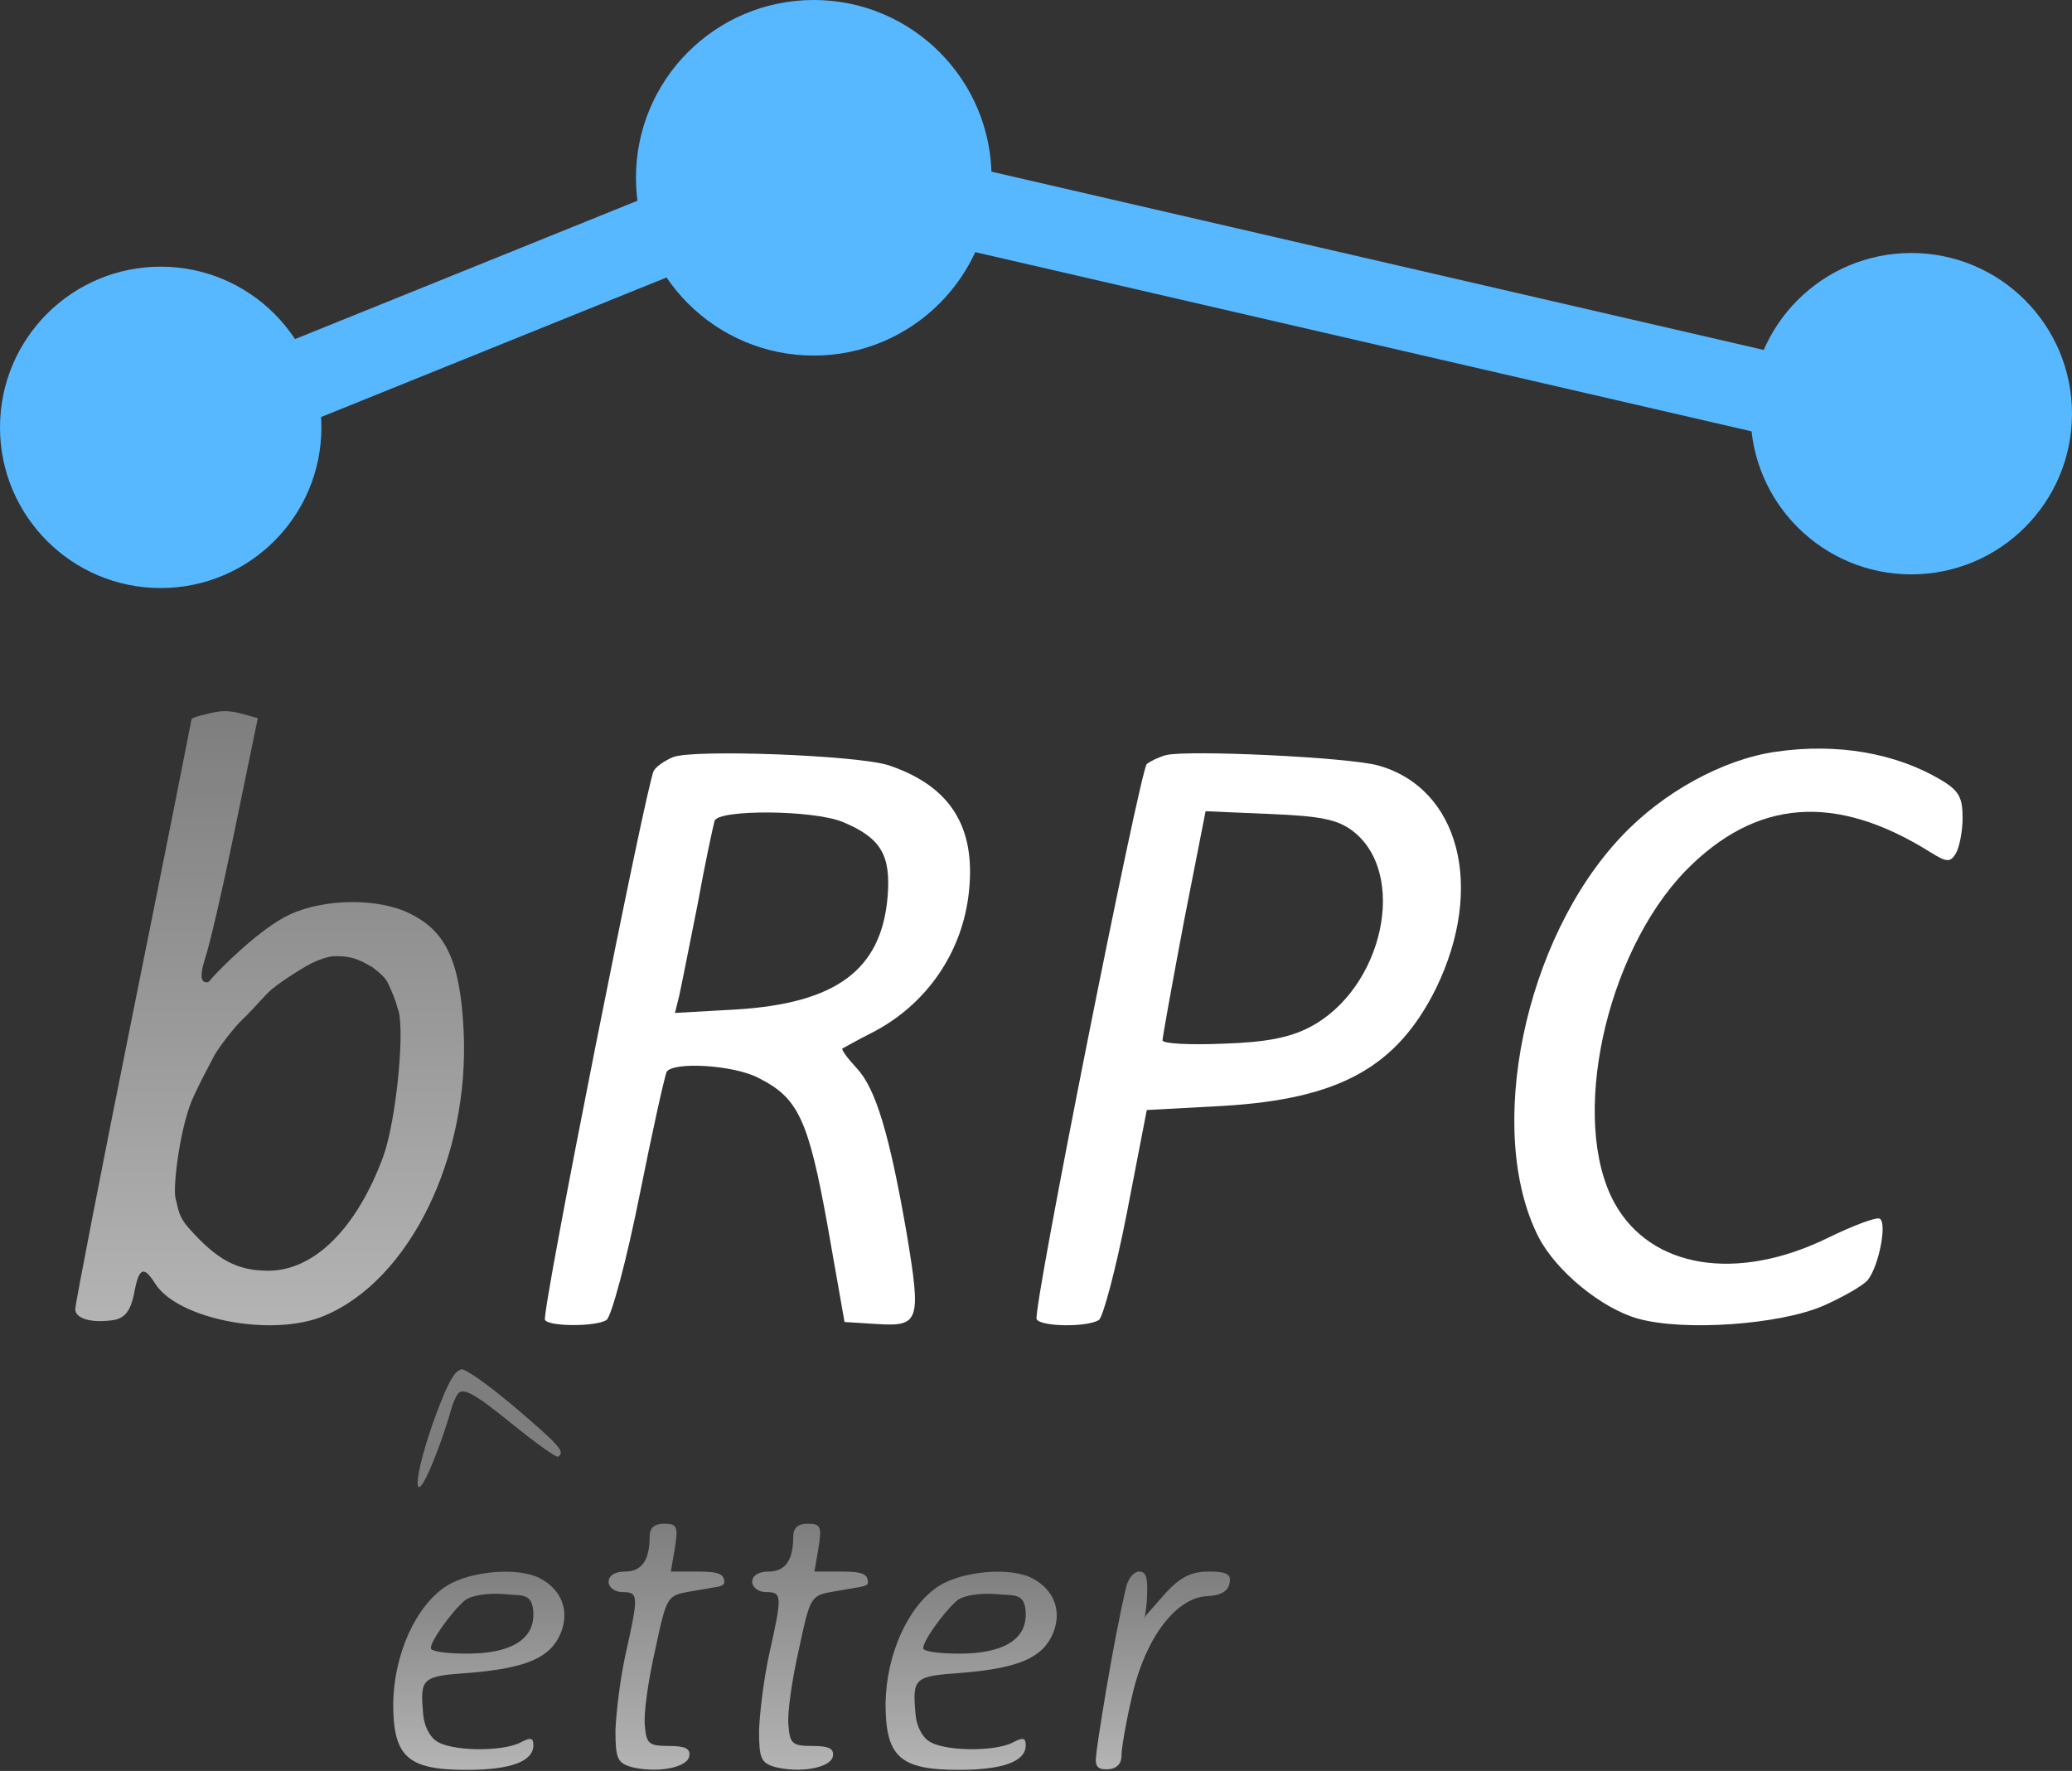 <?xml version="1.0" encoding="UTF-8"?>
<svg width="303px" height="259px" viewBox="0 0 303 259" version="1.1" xmlns="http://www.w3.org/2000/svg" xmlns:xlink="http://www.w3.org/1999/xlink">
    <rect x="0" y="0" width="303" height="259" fill="#333333" stroke="none"/>
    <title>brpc_logo.svg</title>
    <defs>
        <linearGradient x1="50%" y1="0%" x2="50%" y2="100%" id="linearGradient-1">
            <stop stop-color="#B5B5B5" offset="0%"></stop>
            <stop stop-color="#7E7E7E" offset="100%"></stop>
        </linearGradient>
        <linearGradient x1="50%" y1="0%" x2="50%" y2="100%" id="linearGradient-2">
            <stop stop-color="#B5B5B5" offset="0%"></stop>
            <stop stop-color="#7E7E7E" offset="100%"></stop>
        </linearGradient>
        <linearGradient x1="50%" y1="0%" x2="50%" y2="100%" id="linearGradient-3">
            <stop stop-color="#B5B5B5" offset="0%"></stop>
            <stop stop-color="#7E7E7E" offset="100%"></stop>
        </linearGradient>
        <linearGradient x1="50%" y1="0%" x2="50%" y2="100%" id="linearGradient-4">
            <stop stop-color="#B5B5B5" offset="0%"></stop>
            <stop stop-color="#7E7E7E" offset="100%"></stop>
        </linearGradient>
    </defs>
    <g id="页面-1" stroke="none" stroke-width="1" fill="none" fill-rule="evenodd">
        <circle id="椭圆形" fill="#58B8FF" cx="23.5" cy="62.5" r="23.5"></circle>
        <circle id="椭圆形" fill="#58B8FF" cx="279.5" cy="60.5" r="23.5"></circle>
        <circle id="椭圆形" fill="#58B8FF" cx="119" cy="26" r="26"></circle>
        <rect id="矩形" fill="#58B8FF" transform="translate(78.022, 41.968) rotate(-22) translate(-78.022, -41.968) " x="30.022" y="35.968" width="96" height="12"></rect>
        <rect id="矩形" fill="#58B8FF" transform="translate(201.451, 44.299) rotate(13) translate(-201.451, -44.299) " x="138.951" y="38.299" width="125" height="12"></rect>
        <g id="brpc-logo" transform="translate(11, 104)" fill-rule="nonzero">
            <g id="编组" transform="translate(138, 77.419) scale(-1, 1) rotate(-180) translate(-138, -77.419) translate(0, 0)">
                <path d="M18.8,154.3 C17.8,154.1 17,153.8 17,153.6 C17,153.5 13.2,134.3 8.5,111 C3.8,87.7 -2.05355861e-14,68 -2.05355861e-14,67.4 C-2.05355861e-14,65.9 2.6,65.3 5.7,65.8 C7.3,66.1 8.1,67.2 8.6,69.6 C9.3,73.5 10,73.8 11.7,71.1 C15,65.9 28.8,63.2 36.4,66.4 C48.9,71.6 57.7,89.6 56.8,108.1 C56.3,118.1 54.3,122.6 49,125.2 C44.5,127.5 36.6,127.5 31.4,125.1 C27,123.1 20.881,116.828 20,115.8 C19.827,115.598 19.5,115 19,115.2 C18.3,115.4 18.3,116.5 19,118.7 C19.6,120.4 21.6,129 23.4,137.8 L26.7,153.8 L24.6,154.4 C22.3,155 21.4,155 18.8,154.3 Z M43.415,117.414 C45.172,116.088 45.501,115.589 45.868,114.772 C46.234,113.956 46.814,112.706 47.101,111.514 C48.334,109.104 47.01,95.241 45.072,89.774 C41.197,79.209 34.943,73 28.25,73 C23.669,73 20.763,74.575 16.711,79.116 C15.038,80.97 15.113,81.968 14.672,83.59 C14.232,85.213 15.381,94.599 17.407,98.677 C18.509,100.995 18.509,100.995 20.318,104.428 C20.938,105.604 23.327,108.693 24.506,109.791 C25.741,110.94 27.164,112.626 28.25,113.712 C29.4,114.864 32.496,116.796 33.552,117.414 C34.985,118.252 36.327,118.776 37.581,118.987 C40.135,119.08 41.246,118.671 43.415,117.414 Z" id="形状" fill="url(#linearGradient-1)"></path>
                <path d="M248.7,148.9 C241,147.8 232.2,143 226.1,136.5 C211.9,121.5 206.1,93.4 214,77.9 C216.6,72.9 223.2,67.5 228.5,66 C235.2,64.1 249.3,65.1 255.7,67.9 C258.6,69.2 261.4,70.8 262.1,71.6 C263.7,73.5 265,79.9 263.9,80.6 C263.4,80.9 260,79.6 256.3,77.8 C243,71.3 230.4,73.3 225.1,82.9 C218.5,94.9 223.7,119.3 235.5,131.5 C245.8,142 257.4,142.9 271.3,134.2 C273.7,132.7 274.2,132.7 275,134 C275.5,134.8 276,137.2 276,139.2 C276,142.2 275.5,143.2 272.8,144.8 C266.2,148.7 257.7,150.2 248.7,148.9 Z" id="路径" fill="#FFFFFF"></path>
                <path d="M87.4,148.1 C86.2,147.6 84.9,146.7 84.6,146.1 C83.6,144.5 68.1,66.6 68.7,65.8 C69.3,64.8 76.2,64.8 77.7,65.8 C78.4,66.3 80.6,74.4 82.5,83.9 C84.4,93.4 86.2,101.5 86.5,102.1 C87.5,103.6 96.3,103.1 99.9,101.2 C105.7,98.3 107.2,95.2 110,79.7 L112.5,65.5 L117.3,65.2 C123.5,64.8 123.7,65.7 121.6,78.4 C119.1,92.8 117.1,99.6 114.3,102.6 C113,104 112,105.3 112.2,105.5 C112.4,105.6 114.3,106.7 116.5,107.8 C124.5,111.9 129.8,119.6 130.7,128.5 C131.7,138 127.9,143.9 119,146.9 C114.5,148.4 90.2,149.3 87.4,148.1 Z M112.3,138.6 C117.8,136.3 119.3,133.8 118.8,127.7 C117.9,117 111.3,112.1 96.6,111.2 L87.7,110.7 L88.3,113.1 C88.6,114.4 89.8,120.5 91,126.5 C92.1,132.6 93.3,138.1 93.5,138.8 C94.1,140.5 108.1,140.4 112.3,138.6 Z" id="形状" fill="#FFFFFF"></path>
                <path d="M159.5,148.4 C158.4,148.1 157.2,147.5 156.7,147.1 C155.7,146.1 139.9,66.9 140.6,65.9 C141.2,64.8 148,64.7 149.7,65.8 C150.3,66.2 152.2,73.3 153.8,81.5 L156.7,96.5 L167.8,97.1 C184.9,98.1 193.3,102.8 199,114.3 C206.2,129.1 202.4,143.6 190.5,146.9 C186.1,148.1 162.6,149.2 159.5,148.4 Z M186.7,137.4 C195,131.2 191.3,114.2 180.5,108.6 C177.6,107.1 174.2,106.4 167.8,106.2 C162.9,106 159,106.2 159,106.7 C159,107.1 160.4,114.9 162.1,123.9 L165.3,140.2 L174.6,139.8 C182.1,139.5 184.5,139 186.7,137.4 Z" id="形状" fill="#FFFFFF"></path>
                <path d="M52.3,50.7 C49,41.2 49.5,37.5 52.9,46.5 C54.1,49.6 54.888,52.41 55,52.8 C55.112,53.19 55.4,54.1 55.9,54.9 C56.6,56 58.2,55.2 63.5,50.9 C67.2,47.9 70.4,45.6 70.6,45.8 C71.7,46.5 70.9,47.4 64.1,53.2 C60,56.6 58.298,57.698 57.4,58.2 C56.502,58.702 56.502,58.702 55.8,58.2 C55,57.497 54,55.4 52.3,50.7 Z" id="形状" fill="#7E7E7E"></path>
                <path d="M84,34.1 C84,30.6 82.8,29 80.4,29 C78.9,29 78,28.4 78,27.5 C78,26.7 78.9,26 80,26 C82.4,26 82.4,25.5 80.5,17 C79.7,13.4 79.1,8.4 79,5.8 C79,1.6 79.3,1 81.4,0.4 C85.1,-0.5 89.5,0.3 89.8,2 C90,3.1 89.2,3.5 86.8,3.5 C83.9,3.5 83.5,3.8 83.3,6.5 C83.1,8.2 83.8,13.1 84.8,17.5 C86.5,25.4 86.5,25.5 90,26.1 L93.5,26.7 C94.285,26.788 94.752,26.988 94.9,27.3 C95,28.6 94.2,29 91.1,29 L87.1,29 L87.7,32.5 C88.2,35.6 88,36 86.1,36 C84.7,36 84,35.4 84,34.1 Z" id="形状" fill="url(#linearGradient-2)"></path>
                <path d="M105,34.1 C105,30.6 103.8,29 101.4,29 C99.9,29 99,28.4 99,27.5 C99,26.7 99.9,26 101,26 C103.4,26 103.4,25.5 101.5,17 C100.7,13.4 100.1,8.4 100,5.8 C100,1.6 100.3,1 102.4,0.4 C106.1,-0.5 110.5,0.3 110.8,2 C111,3.1 110.2,3.5 107.8,3.5 C104.9,3.5 104.5,3.8 104.3,6.5 C104.1,8.2 104.8,13.1 105.8,17.5 C107.5,25.4 107.5,25.5 111,26.1 L114.5,26.7 C115.433,26.846 115.9,27.046 115.9,27.3 C116,28.6 115.2,29 112.1,29 L108.1,29 L108.7,32.5 C109.2,35.6 109,36 107.1,36 C105.7,36 105,35.4 105,34.1 Z" id="形状" fill="url(#linearGradient-2)"></path>
                <path d="M54.3,26.9 C49.8,24 46.6,16.9 46.5,9.7 C46.5,1.9 48.6,0 57.2,0 C63.6,0 67,1.2 67,3.6 C67,4.7 66.6,4.8 65.1,4 C62.4,2.6 54.7,2.7 52.7,4.3 C51.8,4.9 51,6.6 50.9,8 C50.4,13.5 50.6,13.7 57.8,14.2 C66,14.9 69.5,16.4 71,20 C72.3,23.2 71.2,26.3 68,28 C64.8,29.7 57.8,29.1 54.3,26.9 Z M67,22.7 C67,19 63.6,17 57.3,17 C54.4,17 52,17.3 52,17.8 C52,18.9 55.1,23.2 57,24.8 C57.9,25.5 60.2,25.9 62.8,25.7 C65.1,25.4 67,26.1 67,22.7 Z" id="形状" fill="url(#linearGradient-3)"></path>
                <path d="M126.3,26.9 C121.8,24 118.6,16.9 118.5,9.7 C118.5,1.9 120.6,0 129.2,0 C135.6,0 139,1.2 139,3.6 C139,4.7 138.6,4.8 137.1,4 C134.4,2.6 126.7,2.7 124.7,4.3 C123.8,4.9 123,6.6 122.9,8 C122.4,13.5 122.6,13.7 129.8,14.2 C138,14.9 141.5,16.4 143,20 C144.3,23.2 143.2,26.3 140,28 C136.8,29.7 129.8,29.1 126.3,26.9 Z M139,22.7 C139,19 135.6,17 129.3,17 C126.4,17 124,17.3 124,17.8 C124,18.9 127.1,23.2 129,24.8 C129.9,25.5 132.2,25.9 134.8,25.7 C137.1,25.4 139,26.1 139,22.7 Z" id="形状" fill="url(#linearGradient-3)"></path>
                <path d="M153.7,26.8 C151.7,18.4 149.298,2.905 149.298,2.1 C149.298,1.774 148.895,0.242 150.3,0.1 C151.705,-0.042 153,0.4 153,2.1 C153,3.2 153.7,7.2 154.6,11 C156.5,19.3 161,25.2 165.5,25.4 C167.5,25.5 168.6,26.1 168.8,27.3 C169.1,28.6 168.4,29 165.8,29 C163.2,29 161.6,28.2 159.4,25.8 L156.5,22.5 C155.5,19.633 155.133,18.433 155.4,18.9 C155.9,19.7 156.5,22.2 156.7,24.6 C156.9,27.9 156.7,29 155.6,29 C154.8,29 154,28 153.7,26.8 Z" id="形状" fill="url(#linearGradient-4)"></path>
            </g>
        </g>
    </g>
</svg>